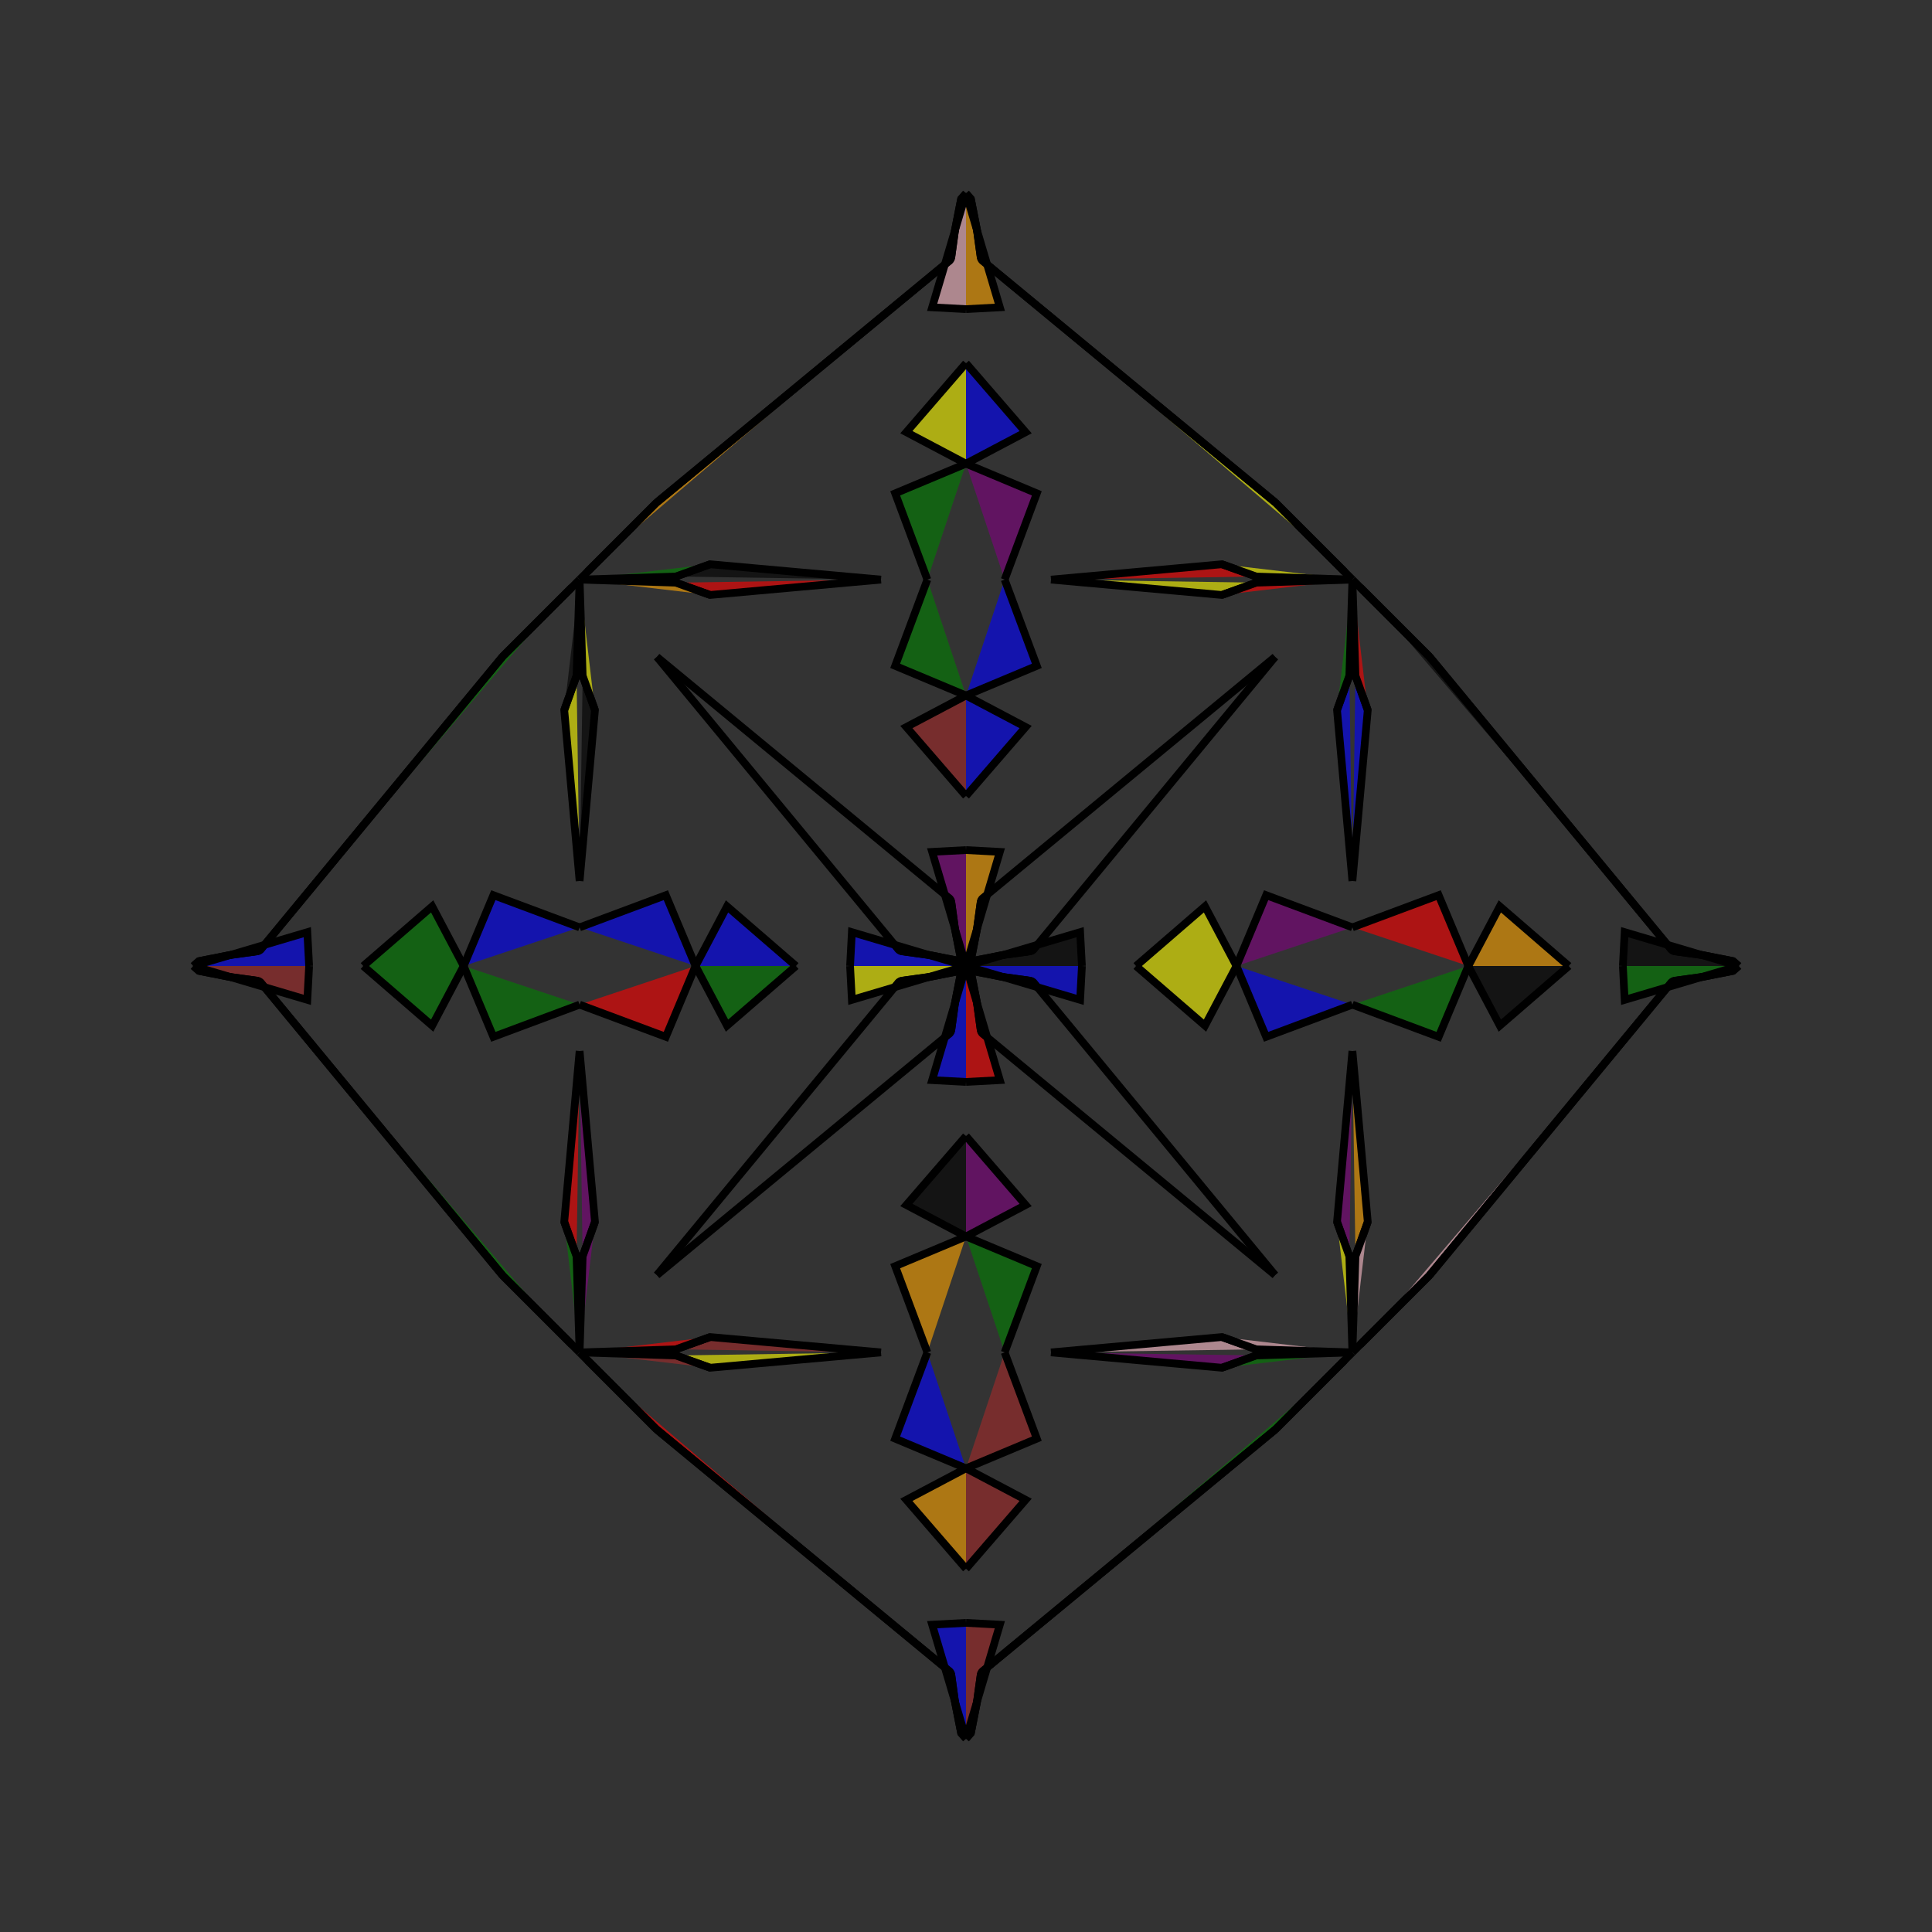 <?xml version="1.0" encoding="UTF-8"?>
<svg xmlns="http://www.w3.org/2000/svg" xmlns:xlink="http://www.w3.org/1999/xlink"
     width="250" height="250" viewBox="-125.0 -125.0 250 250">
<rect x="-125.0" y="-125.0" width="250" height="250" fill="#333333" stroke="none"/>
<defs>
</defs>
<path d="M0.0,-0.0 L14.767,-4.381 L15.0,-0.0" fill="black" fill-opacity="0.6" stroke="black" stroke-width="1" />
<path d="M0.0,-0.0 L14.767,4.381 L15.0,-0.0" fill="blue" fill-opacity="0.6" stroke="black" stroke-width="1" />
<path d="M22.0,-0.0 L30.924,-7.717 L35.0,-0.0" fill="yellow" fill-opacity="0.6" stroke="black" stroke-width="1" />
<path d="M22.0,-0.0 L30.924,7.717 L35.0,-0.0" fill="yellow" fill-opacity="0.6" stroke="black" stroke-width="1" />
<path d="M35.0,-0.0 L38.84,-9.165 L50.0,-5.0" fill="purple" fill-opacity="0.6" stroke="black" stroke-width="1" />
<path d="M35.0,-0.0 L38.84,9.165 L50.0,5.0" fill="blue" fill-opacity="0.6" stroke="black" stroke-width="1" />
<path d="M50.0,-11.0 L48.013,-33.11 L49.603,-37.555" fill="blue" fill-opacity="0.6" stroke="black" stroke-width="1" />
<path d="M50.0,11.0 L48.013,33.11 L49.603,37.555" fill="purple" fill-opacity="0.6" stroke="black" stroke-width="1" />
<path d="M48.013,-33.11 L49.603,-37.555 L50.0,-50.0" fill="green" fill-opacity="0.6" stroke="black" stroke-width="1" />
<path d="M48.013,33.11 L49.603,37.555 L50.0,50.0" fill="yellow" fill-opacity="0.6" stroke="black" stroke-width="1" />
<path d="M50.0,50.0 L49.0,51.0 L47.0,53.0" fill="purple" fill-opacity="0.6" stroke="black" stroke-width="1" />
<path d="M50.0,-50.0 L49.0,-51.0 L47.0,-53.0" fill="black" fill-opacity="0.6" stroke="black" stroke-width="1" />
<path d="M49.0,51.0 L47.0,53.0 L40.0,60.0" fill="brown" fill-opacity="0.6" stroke="black" stroke-width="1" />
<path d="M49.0,-51.0 L47.0,-53.0 L40.0,-60.0" fill="black" fill-opacity="0.6" stroke="black" stroke-width="1" />
<path d="M47.0,53.0 L40.0,60.0 L2.866,90.662" fill="green" fill-opacity="0.6" stroke="black" stroke-width="1" />
<path d="M47.0,-53.0 L40.0,-60.0 L2.866,-90.662" fill="yellow" fill-opacity="0.6" stroke="black" stroke-width="1" />
<path d="M40.0,-40.0 L9.338,-2.866 L8.67,-2.063" fill="black" fill-opacity="0.6" stroke="black" stroke-width="1" />
<path d="M40.0,40.0 L9.338,2.866 L8.67,2.063" fill="black" fill-opacity="0.6" stroke="black" stroke-width="1" />
<path d="M9.338,-2.866 L8.67,-2.063 L8.393,-1.919" fill="pink" fill-opacity="0.6" stroke="black" stroke-width="1" />
<path d="M9.338,2.866 L8.67,2.063 L8.393,1.919" fill="green" fill-opacity="0.6" stroke="black" stroke-width="1" />
<path d="M8.67,-2.063 L8.393,-1.919 L4.675,-1.405" fill="black" fill-opacity="0.6" stroke="black" stroke-width="1" />
<path d="M8.67,2.063 L8.393,1.919 L4.675,1.405" fill="green" fill-opacity="0.6" stroke="black" stroke-width="1" />
<path d="M8.393,-1.919 L4.675,-1.405 L0.712,-0.624" fill="red" fill-opacity="0.6" stroke="black" stroke-width="1" />
<path d="M8.393,1.919 L4.675,1.405 L0.712,0.624" fill="pink" fill-opacity="0.6" stroke="black" stroke-width="1" />
<path d="M4.675,-1.405 L0.712,-0.624 L0.0,-0.0" fill="green" fill-opacity="0.6" stroke="black" stroke-width="1" />
<path d="M4.675,1.405 L0.712,0.624 L0.0,-0.0" fill="blue" fill-opacity="0.6" stroke="black" stroke-width="1" />
<path d="M0.0,-0.0 L-14.767,-4.381 L-15.0,-0.0" fill="blue" fill-opacity="0.6" stroke="black" stroke-width="1" />
<path d="M0.0,-0.0 L-14.767,4.381 L-15.0,-0.0" fill="yellow" fill-opacity="0.6" stroke="black" stroke-width="1" />
<path d="M-22.0,-0.0 L-30.924,-7.717 L-35.0,-0.0" fill="blue" fill-opacity="0.6" stroke="black" stroke-width="1" />
<path d="M-22.0,-0.0 L-30.924,7.717 L-35.0,-0.0" fill="green" fill-opacity="0.6" stroke="black" stroke-width="1" />
<path d="M-35.0,-0.0 L-38.84,-9.165 L-50.0,-5.0" fill="blue" fill-opacity="0.6" stroke="black" stroke-width="1" />
<path d="M-35.0,-0.0 L-38.84,9.165 L-50.0,5.0" fill="red" fill-opacity="0.6" stroke="black" stroke-width="1" />
<path d="M-50.0,-11.0 L-48.013,-33.11 L-49.603,-37.555" fill="black" fill-opacity="0.6" stroke="black" stroke-width="1" />
<path d="M-50.0,11.0 L-48.013,33.11 L-49.603,37.555" fill="purple" fill-opacity="0.6" stroke="black" stroke-width="1" />
<path d="M-48.013,-33.11 L-49.603,-37.555 L-50.0,-50.0" fill="yellow" fill-opacity="0.6" stroke="black" stroke-width="1" />
<path d="M-48.013,33.11 L-49.603,37.555 L-50.0,50.0" fill="purple" fill-opacity="0.6" stroke="black" stroke-width="1" />
<path d="M-50.0,50.0 L-49.0,51.0 L-47.0,53.0" fill="brown" fill-opacity="0.6" stroke="black" stroke-width="1" />
<path d="M-50.0,-50.0 L-49.0,-51.0 L-47.0,-53.0" fill="red" fill-opacity="0.6" stroke="black" stroke-width="1" />
<path d="M-49.0,51.0 L-47.0,53.0 L-40.0,60.0" fill="blue" fill-opacity="0.6" stroke="black" stroke-width="1" />
<path d="M-49.0,-51.0 L-47.0,-53.0 L-40.0,-60.0" fill="blue" fill-opacity="0.6" stroke="black" stroke-width="1" />
<path d="M-47.0,53.0 L-40.0,60.0 L-2.866,90.662" fill="red" fill-opacity="0.6" stroke="black" stroke-width="1" />
<path d="M-47.0,-53.0 L-40.0,-60.0 L-2.866,-90.662" fill="orange" fill-opacity="0.6" stroke="black" stroke-width="1" />
<path d="M-40.0,-40.0 L-9.338,-2.866 L-8.67,-2.063" fill="orange" fill-opacity="0.6" stroke="black" stroke-width="1" />
<path d="M-40.0,40.0 L-9.338,2.866 L-8.67,2.063" fill="blue" fill-opacity="0.6" stroke="black" stroke-width="1" />
<path d="M-9.338,-2.866 L-8.67,-2.063 L-8.393,-1.919" fill="brown" fill-opacity="0.6" stroke="black" stroke-width="1" />
<path d="M-9.338,2.866 L-8.67,2.063 L-8.393,1.919" fill="green" fill-opacity="0.6" stroke="black" stroke-width="1" />
<path d="M-8.67,-2.063 L-8.393,-1.919 L-4.675,-1.405" fill="red" fill-opacity="0.6" stroke="black" stroke-width="1" />
<path d="M-8.67,2.063 L-8.393,1.919 L-4.675,1.405" fill="orange" fill-opacity="0.6" stroke="black" stroke-width="1" />
<path d="M-8.393,-1.919 L-4.675,-1.405 L-0.712,-0.624" fill="pink" fill-opacity="0.6" stroke="black" stroke-width="1" />
<path d="M-8.393,1.919 L-4.675,1.405 L-0.712,0.624" fill="brown" fill-opacity="0.6" stroke="black" stroke-width="1" />
<path d="M-4.675,-1.405 L-0.712,-0.624 L0.0,-0.0" fill="orange" fill-opacity="0.6" stroke="black" stroke-width="1" />
<path d="M-4.675,1.405 L-0.712,0.624 L0.0,-0.0" fill="pink" fill-opacity="0.6" stroke="black" stroke-width="1" />
<path d="M100.0,-0.0 L85.233,4.381 L85.0,-0.0" fill="green" fill-opacity="0.6" stroke="black" stroke-width="1" />
<path d="M100.0,-0.0 L85.233,-4.381 L85.0,-0.0" fill="black" fill-opacity="0.6" stroke="black" stroke-width="1" />
<path d="M78.0,-0.0 L69.076,7.717 L65.0,-0.0" fill="black" fill-opacity="0.6" stroke="black" stroke-width="1" />
<path d="M78.0,-0.0 L69.076,-7.717 L65.0,-0.0" fill="orange" fill-opacity="0.6" stroke="black" stroke-width="1" />
<path d="M65.0,-0.0 L61.16,9.165 L50.0,5.0" fill="green" fill-opacity="0.6" stroke="black" stroke-width="1" />
<path d="M65.0,-0.0 L61.16,-9.165 L50.0,-5.0" fill="red" fill-opacity="0.6" stroke="black" stroke-width="1" />
<path d="M50.0,11.0 L51.987,33.11 L50.397,37.555" fill="orange" fill-opacity="0.6" stroke="black" stroke-width="1" />
<path d="M50.0,-11.0 L51.987,-33.11 L50.397,-37.555" fill="blue" fill-opacity="0.6" stroke="black" stroke-width="1" />
<path d="M51.987,33.11 L50.397,37.555 L50.0,50.0" fill="pink" fill-opacity="0.6" stroke="black" stroke-width="1" />
<path d="M51.987,-33.11 L50.397,-37.555 L50.0,-50.0" fill="red" fill-opacity="0.6" stroke="black" stroke-width="1" />
<path d="M50.0,50.0 L51.0,49.0 L53.0,47.0" fill="orange" fill-opacity="0.6" stroke="black" stroke-width="1" />
<path d="M50.0,-50.0 L51.0,-49.0 L53.0,-47.0" fill="yellow" fill-opacity="0.6" stroke="black" stroke-width="1" />
<path d="M51.0,49.0 L53.0,47.0 L60.0,40.0" fill="yellow" fill-opacity="0.6" stroke="black" stroke-width="1" />
<path d="M51.0,-49.0 L53.0,-47.0 L60.0,-40.0" fill="orange" fill-opacity="0.6" stroke="black" stroke-width="1" />
<path d="M53.0,47.0 L60.0,40.0 L90.662,2.866" fill="pink" fill-opacity="0.6" stroke="black" stroke-width="1" />
<path d="M53.0,-47.0 L60.0,-40.0 L90.662,-2.866" fill="black" fill-opacity="0.6" stroke="black" stroke-width="1" />
<path d="M60.0,40.0 L90.662,2.866 L91.33,2.063" fill="brown" fill-opacity="0.6" stroke="black" stroke-width="1" />
<path d="M60.0,-40.0 L90.662,-2.866 L91.33,-2.063" fill="black" fill-opacity="0.6" stroke="black" stroke-width="1" />
<path d="M90.662,2.866 L91.33,2.063 L91.607,1.919" fill="orange" fill-opacity="0.6" stroke="black" stroke-width="1" />
<path d="M90.662,-2.866 L91.33,-2.063 L91.607,-1.919" fill="green" fill-opacity="0.6" stroke="black" stroke-width="1" />
<path d="M91.33,2.063 L91.607,1.919 L95.325,1.405" fill="brown" fill-opacity="0.6" stroke="black" stroke-width="1" />
<path d="M91.33,-2.063 L91.607,-1.919 L95.325,-1.405" fill="brown" fill-opacity="0.6" stroke="black" stroke-width="1" />
<path d="M91.607,1.919 L95.325,1.405 L99.288,0.624" fill="red" fill-opacity="0.6" stroke="black" stroke-width="1" />
<path d="M91.607,-1.919 L95.325,-1.405 L99.288,-0.624" fill="blue" fill-opacity="0.6" stroke="black" stroke-width="1" />
<path d="M95.325,1.405 L99.288,0.624 L100.0,-0.0" fill="orange" fill-opacity="0.6" stroke="black" stroke-width="1" />
<path d="M95.325,-1.405 L99.288,-0.624 L100.0,-0.0" fill="yellow" fill-opacity="0.6" stroke="black" stroke-width="1" />
<path d="M0.0,-0.0 L4.381,-14.767 L0.0,-15.0" fill="orange" fill-opacity="0.6" stroke="black" stroke-width="1" />
<path d="M0.0,-0.0 L4.381,14.767 L0.0,15.0" fill="red" fill-opacity="0.6" stroke="black" stroke-width="1" />
<path d="M0.0,100.0 L4.381,85.233 L0.0,85.0" fill="brown" fill-opacity="0.6" stroke="black" stroke-width="1" />
<path d="M0.0,-100.0 L4.381,-85.233 L0.0,-85.0" fill="orange" fill-opacity="0.6" stroke="black" stroke-width="1" />
<path d="M0.0,-22.0 L7.717,-30.924 L0.0,-35.0" fill="blue" fill-opacity="0.6" stroke="black" stroke-width="1" />
<path d="M0.0,22.0 L7.717,30.924 L0.0,35.0" fill="purple" fill-opacity="0.6" stroke="black" stroke-width="1" />
<path d="M0.0,78.0 L7.717,69.076 L0.0,65.0" fill="brown" fill-opacity="0.6" stroke="black" stroke-width="1" />
<path d="M0.0,-78.0 L7.717,-69.076 L0.0,-65.0" fill="blue" fill-opacity="0.6" stroke="black" stroke-width="1" />
<path d="M0.0,-35.0 L9.165,-38.84 L5.0,-50.0" fill="blue" fill-opacity="0.6" stroke="black" stroke-width="1" />
<path d="M0.0,35.0 L9.165,38.84 L5.0,50.0" fill="green" fill-opacity="0.6" stroke="black" stroke-width="1" />
<path d="M0.0,65.0 L9.165,61.16 L5.0,50.0" fill="brown" fill-opacity="0.6" stroke="black" stroke-width="1" />
<path d="M0.0,-65.0 L9.165,-61.16 L5.0,-50.0" fill="purple" fill-opacity="0.6" stroke="black" stroke-width="1" />
<path d="M11.0,-50.0 L33.11,-48.013 L37.555,-49.603" fill="yellow" fill-opacity="0.6" stroke="black" stroke-width="1" />
<path d="M11.0,50.0 L33.11,48.013 L37.555,49.603" fill="pink" fill-opacity="0.6" stroke="black" stroke-width="1" />
<path d="M11.0,50.0 L33.11,51.987 L37.555,50.397" fill="purple" fill-opacity="0.6" stroke="black" stroke-width="1" />
<path d="M11.0,-50.0 L33.11,-51.987 L37.555,-50.397" fill="red" fill-opacity="0.6" stroke="black" stroke-width="1" />
<path d="M33.11,-48.013 L37.555,-49.603 L50.0,-50.0" fill="red" fill-opacity="0.6" stroke="black" stroke-width="1" />
<path d="M33.11,48.013 L37.555,49.603 L50.0,50.0" fill="pink" fill-opacity="0.6" stroke="black" stroke-width="1" />
<path d="M33.11,51.987 L37.555,50.397 L50.0,50.0" fill="green" fill-opacity="0.6" stroke="black" stroke-width="1" />
<path d="M33.11,-51.987 L37.555,-50.397 L50.0,-50.0" fill="yellow" fill-opacity="0.6" stroke="black" stroke-width="1" />
<path d="M40.0,-40.0 L2.866,-9.338 L2.063,-8.67" fill="pink" fill-opacity="0.6" stroke="black" stroke-width="1" />
<path d="M40.0,40.0 L2.866,9.338 L2.063,8.67" fill="brown" fill-opacity="0.6" stroke="black" stroke-width="1" />
<path d="M40.0,60.0 L2.866,90.662 L2.063,91.33" fill="purple" fill-opacity="0.6" stroke="black" stroke-width="1" />
<path d="M40.0,-60.0 L2.866,-90.662 L2.063,-91.33" fill="purple" fill-opacity="0.6" stroke="black" stroke-width="1" />
<path d="M2.866,-9.338 L2.063,-8.67 L1.919,-8.393" fill="yellow" fill-opacity="0.6" stroke="black" stroke-width="1" />
<path d="M2.866,9.338 L2.063,8.67 L1.919,8.393" fill="green" fill-opacity="0.6" stroke="black" stroke-width="1" />
<path d="M2.866,90.662 L2.063,91.33 L1.919,91.607" fill="orange" fill-opacity="0.6" stroke="black" stroke-width="1" />
<path d="M2.866,-90.662 L2.063,-91.33 L1.919,-91.607" fill="brown" fill-opacity="0.6" stroke="black" stroke-width="1" />
<path d="M2.063,-8.67 L1.919,-8.393 L1.405,-4.675" fill="black" fill-opacity="0.6" stroke="black" stroke-width="1" />
<path d="M2.063,8.67 L1.919,8.393 L1.405,4.675" fill="black" fill-opacity="0.6" stroke="black" stroke-width="1" />
<path d="M2.063,91.33 L1.919,91.607 L1.405,95.325" fill="green" fill-opacity="0.6" stroke="black" stroke-width="1" />
<path d="M2.063,-91.33 L1.919,-91.607 L1.405,-95.325" fill="brown" fill-opacity="0.6" stroke="black" stroke-width="1" />
<path d="M1.919,-8.393 L1.405,-4.675 L0.624,-0.712" fill="orange" fill-opacity="0.6" stroke="black" stroke-width="1" />
<path d="M1.919,8.393 L1.405,4.675 L0.624,0.712" fill="red" fill-opacity="0.6" stroke="black" stroke-width="1" />
<path d="M1.919,91.607 L1.405,95.325 L0.624,99.288" fill="black" fill-opacity="0.6" stroke="black" stroke-width="1" />
<path d="M1.919,-91.607 L1.405,-95.325 L0.624,-99.288" fill="red" fill-opacity="0.6" stroke="black" stroke-width="1" />
<path d="M1.405,-4.675 L0.624,-0.712 L0.0,-0.0" fill="black" fill-opacity="0.6" stroke="black" stroke-width="1" />
<path d="M1.405,4.675 L0.624,0.712 L0.0,-0.0" fill="brown" fill-opacity="0.6" stroke="black" stroke-width="1" />
<path d="M1.405,95.325 L0.624,99.288 L0.0,100.0" fill="purple" fill-opacity="0.6" stroke="black" stroke-width="1" />
<path d="M1.405,-95.325 L0.624,-99.288 L0.0,-100.0" fill="brown" fill-opacity="0.6" stroke="black" stroke-width="1" />
<path d="M0.0,100.0 L-4.381,85.233 L0.0,85.0" fill="blue" fill-opacity="0.6" stroke="black" stroke-width="1" />
<path d="M0.0,-0.0 L-4.381,-14.767 L0.0,-15.0" fill="purple" fill-opacity="0.6" stroke="black" stroke-width="1" />
<path d="M0.0,-0.0 L-4.381,14.767 L0.0,15.0" fill="blue" fill-opacity="0.6" stroke="black" stroke-width="1" />
<path d="M0.0,-100.0 L-4.381,-85.233 L0.0,-85.0" fill="pink" fill-opacity="0.6" stroke="black" stroke-width="1" />
<path d="M0.0,78.0 L-7.717,69.076 L0.0,65.0" fill="orange" fill-opacity="0.6" stroke="black" stroke-width="1" />
<path d="M0.0,-22.0 L-7.717,-30.924 L0.0,-35.0" fill="brown" fill-opacity="0.6" stroke="black" stroke-width="1" />
<path d="M0.0,22.0 L-7.717,30.924 L0.0,35.0" fill="black" fill-opacity="0.6" stroke="black" stroke-width="1" />
<path d="M0.0,-78.0 L-7.717,-69.076 L0.0,-65.0" fill="yellow" fill-opacity="0.6" stroke="black" stroke-width="1" />
<path d="M0.0,65.0 L-9.165,61.16 L-5.0,50.0" fill="blue" fill-opacity="0.6" stroke="black" stroke-width="1" />
<path d="M0.0,-35.0 L-9.165,-38.84 L-5.0,-50.0" fill="green" fill-opacity="0.6" stroke="black" stroke-width="1" />
<path d="M0.0,35.0 L-9.165,38.84 L-5.0,50.0" fill="orange" fill-opacity="0.6" stroke="black" stroke-width="1" />
<path d="M0.0,-65.0 L-9.165,-61.16 L-5.0,-50.0" fill="green" fill-opacity="0.6" stroke="black" stroke-width="1" />
<path d="M-11.0,50.0 L-33.11,51.987 L-37.555,50.397" fill="yellow" fill-opacity="0.6" stroke="black" stroke-width="1" />
<path d="M-11.0,-50.0 L-33.11,-48.013 L-37.555,-49.603" fill="red" fill-opacity="0.6" stroke="black" stroke-width="1" />
<path d="M-11.0,50.0 L-33.11,48.013 L-37.555,49.603" fill="brown" fill-opacity="0.6" stroke="black" stroke-width="1" />
<path d="M-11.0,-50.0 L-33.11,-51.987 L-37.555,-50.397" fill="black" fill-opacity="0.6" stroke="black" stroke-width="1" />
<path d="M-33.11,51.987 L-37.555,50.397 L-50.0,50.0" fill="brown" fill-opacity="0.6" stroke="black" stroke-width="1" />
<path d="M-33.11,-48.013 L-37.555,-49.603 L-50.0,-50.0" fill="orange" fill-opacity="0.6" stroke="black" stroke-width="1" />
<path d="M-33.11,48.013 L-37.555,49.603 L-50.0,50.0" fill="red" fill-opacity="0.6" stroke="black" stroke-width="1" />
<path d="M-33.11,-51.987 L-37.555,-50.397 L-50.0,-50.0" fill="green" fill-opacity="0.6" stroke="black" stroke-width="1" />
<path d="M-40.0,60.0 L-2.866,90.662 L-2.063,91.33" fill="purple" fill-opacity="0.6" stroke="black" stroke-width="1" />
<path d="M-40.0,-40.0 L-2.866,-9.338 L-2.063,-8.67" fill="green" fill-opacity="0.6" stroke="black" stroke-width="1" />
<path d="M-40.0,40.0 L-2.866,9.338 L-2.063,8.67" fill="yellow" fill-opacity="0.6" stroke="black" stroke-width="1" />
<path d="M-40.0,-60.0 L-2.866,-90.662 L-2.063,-91.33" fill="orange" fill-opacity="0.6" stroke="black" stroke-width="1" />
<path d="M-2.866,90.662 L-2.063,91.33 L-1.919,91.607" fill="red" fill-opacity="0.6" stroke="black" stroke-width="1" />
<path d="M-2.866,-9.338 L-2.063,-8.67 L-1.919,-8.393" fill="orange" fill-opacity="0.6" stroke="black" stroke-width="1" />
<path d="M-2.866,9.338 L-2.063,8.67 L-1.919,8.393" fill="black" fill-opacity="0.6" stroke="black" stroke-width="1" />
<path d="M-2.866,-90.662 L-2.063,-91.33 L-1.919,-91.607" fill="pink" fill-opacity="0.6" stroke="black" stroke-width="1" />
<path d="M-2.063,91.33 L-1.919,91.607 L-1.405,95.325" fill="green" fill-opacity="0.6" stroke="black" stroke-width="1" />
<path d="M-2.063,-8.67 L-1.919,-8.393 L-1.405,-4.675" fill="brown" fill-opacity="0.6" stroke="black" stroke-width="1" />
<path d="M-2.063,8.67 L-1.919,8.393 L-1.405,4.675" fill="orange" fill-opacity="0.6" stroke="black" stroke-width="1" />
<path d="M-2.063,-91.33 L-1.919,-91.607 L-1.405,-95.325" fill="orange" fill-opacity="0.6" stroke="black" stroke-width="1" />
<path d="M-1.919,91.607 L-1.405,95.325 L-0.624,99.288" fill="purple" fill-opacity="0.6" stroke="black" stroke-width="1" />
<path d="M-1.919,-8.393 L-1.405,-4.675 L-0.624,-0.712" fill="red" fill-opacity="0.6" stroke="black" stroke-width="1" />
<path d="M-1.919,8.393 L-1.405,4.675 L-0.624,0.712" fill="pink" fill-opacity="0.6" stroke="black" stroke-width="1" />
<path d="M-1.919,-91.607 L-1.405,-95.325 L-0.624,-99.288" fill="orange" fill-opacity="0.6" stroke="black" stroke-width="1" />
<path d="M-1.405,95.325 L-0.624,99.288 L0.0,100.0" fill="purple" fill-opacity="0.6" stroke="black" stroke-width="1" />
<path d="M-1.405,-4.675 L-0.624,-0.712 L0.0,-0.0" fill="yellow" fill-opacity="0.6" stroke="black" stroke-width="1" />
<path d="M-1.405,4.675 L-0.624,0.712 L0.0,-0.0" fill="green" fill-opacity="0.6" stroke="black" stroke-width="1" />
<path d="M-1.405,-95.325 L-0.624,-99.288 L0.0,-100.0" fill="purple" fill-opacity="0.6" stroke="black" stroke-width="1" />
<path d="M-100.0,-0.0 L-85.233,-4.381 L-85.0,-0.0" fill="blue" fill-opacity="0.6" stroke="black" stroke-width="1" />
<path d="M-100.0,-0.0 L-85.233,4.381 L-85.0,-0.0" fill="brown" fill-opacity="0.6" stroke="black" stroke-width="1" />
<path d="M-78.0,-0.0 L-69.076,-7.717 L-65.0,-0.0" fill="green" fill-opacity="0.6" stroke="black" stroke-width="1" />
<path d="M-78.0,-0.0 L-69.076,7.717 L-65.0,-0.0" fill="green" fill-opacity="0.6" stroke="black" stroke-width="1" />
<path d="M-65.0,-0.0 L-61.16,-9.165 L-50.0,-5.0" fill="blue" fill-opacity="0.6" stroke="black" stroke-width="1" />
<path d="M-65.0,-0.0 L-61.16,9.165 L-50.0,5.0" fill="green" fill-opacity="0.6" stroke="black" stroke-width="1" />
<path d="M-50.0,-11.0 L-51.987,-33.11 L-50.397,-37.555" fill="yellow" fill-opacity="0.6" stroke="black" stroke-width="1" />
<path d="M-50.0,11.0 L-51.987,33.11 L-50.397,37.555" fill="red" fill-opacity="0.6" stroke="black" stroke-width="1" />
<path d="M-51.987,-33.11 L-50.397,-37.555 L-50.0,-50.0" fill="black" fill-opacity="0.6" stroke="black" stroke-width="1" />
<path d="M-51.987,33.11 L-50.397,37.555 L-50.0,50.0" fill="green" fill-opacity="0.6" stroke="black" stroke-width="1" />
<path d="M-50.0,-50.0 L-51.0,-49.0 L-53.0,-47.0" fill="black" fill-opacity="0.6" stroke="black" stroke-width="1" />
<path d="M-50.0,50.0 L-51.0,49.0 L-53.0,47.0" fill="brown" fill-opacity="0.6" stroke="black" stroke-width="1" />
<path d="M-51.0,-49.0 L-53.0,-47.0 L-60.0,-40.0" fill="yellow" fill-opacity="0.6" stroke="black" stroke-width="1" />
<path d="M-51.0,49.0 L-53.0,47.0 L-60.0,40.0" fill="brown" fill-opacity="0.6" stroke="black" stroke-width="1" />
<path d="M-53.0,-47.0 L-60.0,-40.0 L-90.662,-2.866" fill="green" fill-opacity="0.6" stroke="black" stroke-width="1" />
<path d="M-53.0,47.0 L-60.0,40.0 L-90.662,2.866" fill="green" fill-opacity="0.6" stroke="black" stroke-width="1" />
<path d="M-60.0,-40.0 L-90.662,-2.866 L-91.33,-2.063" fill="purple" fill-opacity="0.6" stroke="black" stroke-width="1" />
<path d="M-60.0,40.0 L-90.662,2.866 L-91.33,2.063" fill="brown" fill-opacity="0.6" stroke="black" stroke-width="1" />
<path d="M-90.662,-2.866 L-91.33,-2.063 L-91.607,-1.919" fill="green" fill-opacity="0.6" stroke="black" stroke-width="1" />
<path d="M-90.662,2.866 L-91.33,2.063 L-91.607,1.919" fill="red" fill-opacity="0.6" stroke="black" stroke-width="1" />
<path d="M-91.33,-2.063 L-91.607,-1.919 L-95.325,-1.405" fill="red" fill-opacity="0.6" stroke="black" stroke-width="1" />
<path d="M-91.33,2.063 L-91.607,1.919 L-95.325,1.405" fill="orange" fill-opacity="0.6" stroke="black" stroke-width="1" />
<path d="M-91.607,-1.919 L-95.325,-1.405 L-99.288,-0.624" fill="purple" fill-opacity="0.6" stroke="black" stroke-width="1" />
<path d="M-91.607,1.919 L-95.325,1.405 L-99.288,0.624" fill="orange" fill-opacity="0.6" stroke="black" stroke-width="1" />
<path d="M-95.325,-1.405 L-99.288,-0.624 L-100.0,-0.0" fill="brown" fill-opacity="0.6" stroke="black" stroke-width="1" />
<path d="M-95.325,1.405 L-99.288,0.624 L-100.0,-0.0" fill="black" fill-opacity="0.6" stroke="black" stroke-width="1" />
</svg>
